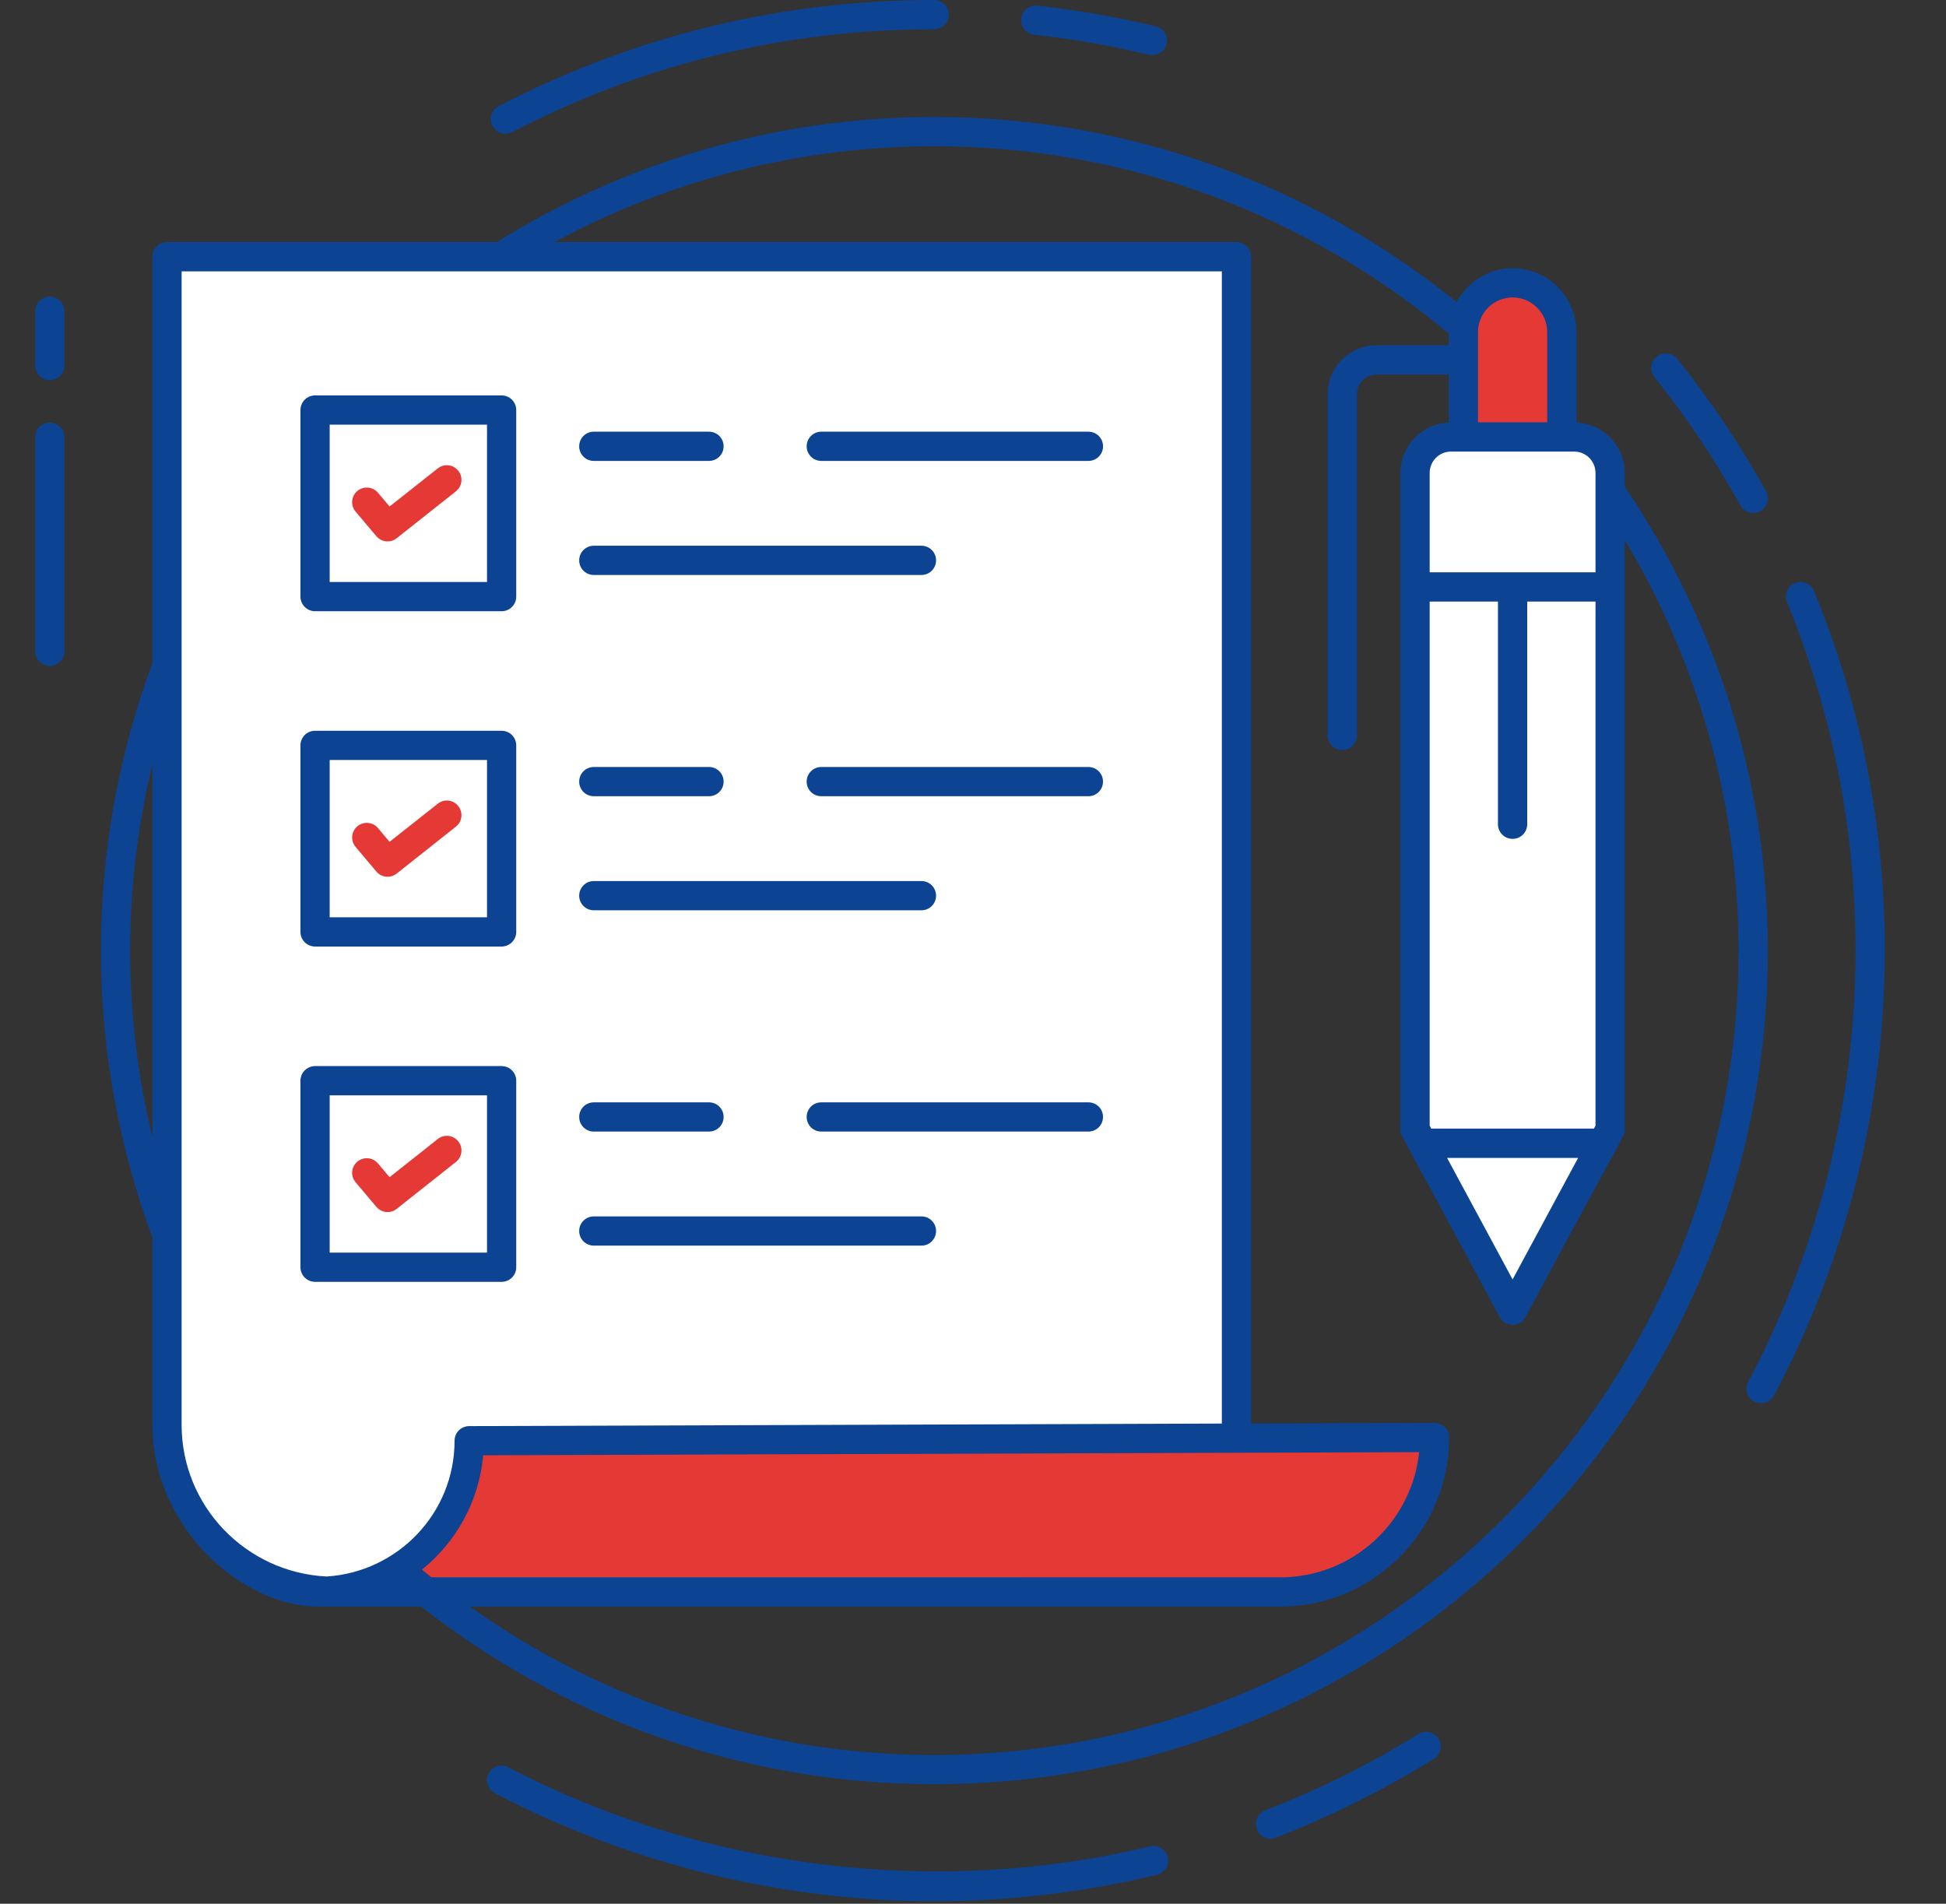 <svg width="46" height="45" viewBox="0 0 46 45" fill="none" xmlns="http://www.w3.org/2000/svg">
<rect x="0" y="0" width="46" height="45" fill="#333333" stroke="none"/>
<path d="M29.228 37.628H7.898C5.716 37.628 3.948 35.86 3.948 33.679V6.068H29.228V37.628Z" fill="white"/>
<path d="M33.911 33.979C33.911 35.997 32.277 37.631 30.265 37.631H7.522C9.495 37.631 11.091 36.029 11.091 34.056L33.911 33.979Z" fill="#E53935"/>
<path d="M7.448 9.693H11.857V14.102H7.448V9.693Z" fill="white"/>
<path d="M7.448 17.619H11.857V22.028H7.448V17.619Z" fill="white"/>
<path d="M7.448 25.545H11.857V29.954H7.448V25.545Z" fill="white"/>
<path d="M38.061 26.695L35.755 30.971L33.45 26.695V11.178C33.45 10.709 33.83 10.329 34.3 10.329H37.211C37.681 10.329 38.061 10.709 38.061 11.178V26.695Z" fill="white"/>
<path d="M33.627 27.024L35.755 30.971L37.884 27.024H33.627Z" fill="white"/>
<path d="M36.919 7.849V10.329H34.592V7.849C34.592 7.207 35.113 6.686 35.755 6.686C36.398 6.686 36.919 7.207 36.919 7.849Z" fill="#E53935"/>
<path d="M41.141 11.947C41.232 12.111 41.44 12.174 41.611 12.081C41.778 11.988 41.838 11.778 41.745 11.61C41.136 10.513 40.431 9.461 39.65 8.483C39.531 8.334 39.313 8.309 39.164 8.428C39.015 8.547 38.99 8.765 39.11 8.914C39.866 9.862 40.55 10.883 41.141 11.947Z" fill="#0C4393"/>
<path d="M42.881 13.971C42.808 13.795 42.606 13.712 42.429 13.782C42.253 13.855 42.169 14.057 42.241 14.234C43.317 16.852 43.862 19.623 43.862 22.471C43.862 26.019 42.984 29.543 41.323 32.662C41.233 32.831 41.297 33.04 41.465 33.13C41.632 33.219 41.843 33.157 41.933 32.987C43.648 29.769 44.554 26.132 44.554 22.471C44.554 19.532 43.99 16.673 42.881 13.971Z" fill="#0C4393"/>
<path d="M33.528 40.989C32.381 41.701 31.162 42.309 29.907 42.793C29.729 42.862 29.64 43.063 29.709 43.241C29.777 43.416 29.974 43.508 30.157 43.439C31.451 42.938 32.709 42.311 33.893 41.576C34.055 41.475 34.105 41.262 34.004 41.1C33.903 40.938 33.69 40.89 33.528 40.989Z" fill="#0C4393"/>
<path d="M27.188 43.643C22.163 44.859 16.63 44.192 12.017 41.774C11.849 41.685 11.639 41.749 11.551 41.919C11.462 42.088 11.527 42.297 11.696 42.386C14.882 44.057 18.474 44.941 22.082 44.941C23.864 44.941 25.636 44.73 27.35 44.316C27.535 44.271 27.649 44.084 27.605 43.899C27.56 43.713 27.375 43.601 27.188 43.643Z" fill="#0C4393"/>
<path d="M12.106 3.123C15.219 1.509 18.576 0.691 22.083 0.691C22.274 0.691 22.428 0.537 22.428 0.346C22.428 0.155 22.274 0 22.083 0C18.464 0 15 0.844 11.787 2.509C11.618 2.597 11.552 2.805 11.639 2.975C11.726 3.142 11.933 3.212 12.106 3.123Z" fill="#0C4393"/>
<path d="M24.446 0.821C25.352 0.921 26.264 1.08 27.158 1.295C27.343 1.339 27.53 1.226 27.575 1.039C27.619 0.853 27.504 0.667 27.319 0.622C26.397 0.401 25.456 0.237 24.522 0.134C24.332 0.111 24.161 0.25 24.14 0.44C24.12 0.63 24.257 0.8 24.446 0.821Z" fill="#0C4393"/>
<path d="M38.407 11.504V11.179C38.407 10.537 37.898 10.017 37.265 9.988V7.849C37.265 7.017 36.587 6.34 35.755 6.34C35.181 6.34 34.686 6.666 34.431 7.14C31.049 4.41 26.757 2.765 22.082 2.765C18.289 2.765 14.75 3.856 11.741 5.722H3.947C3.756 5.722 3.602 5.877 3.602 6.068V15.675C2.819 17.795 2.385 20.082 2.385 22.471C2.385 24.854 2.821 27.135 3.602 29.25V33.679C3.602 36.101 5.717 37.976 7.522 37.976H9.955C13.301 40.602 17.51 42.175 22.082 42.175C32.948 42.175 41.788 33.336 41.788 22.471C41.788 18.406 40.526 14.644 38.407 11.504ZM34.206 27.37H37.304L35.755 30.243L34.206 27.37ZM33.833 26.678L33.795 26.608V14.219H35.409V19.484C35.409 19.675 35.564 19.829 35.755 19.829C35.946 19.829 36.101 19.675 36.101 19.484V14.219H37.715V26.608L37.677 26.678H33.833ZM37.715 11.179V13.528H33.795V11.179C33.795 10.9 34.021 10.674 34.299 10.674H37.211C37.489 10.674 37.715 10.9 37.715 11.179ZM34.937 7.849C34.937 7.398 35.304 7.031 35.755 7.031C36.206 7.031 36.573 7.398 36.573 7.849V9.983H34.937V7.849ZM3.076 22.471C3.076 20.953 3.263 19.481 3.602 18.066V26.877C3.261 25.463 3.076 23.988 3.076 22.471ZM4.293 33.679V6.414H28.882V33.65L11.089 33.71C10.899 33.711 10.745 33.865 10.745 34.056C10.745 35.768 9.403 37.16 7.719 37.265C5.816 37.17 4.293 35.605 4.293 33.679ZM10.193 37.283C10.119 37.224 10.046 37.164 9.974 37.103C10.779 36.452 11.326 35.492 11.421 34.4L33.546 34.326C33.373 35.986 31.968 37.285 30.265 37.285H24.061V37.283H10.193ZM22.082 41.484C17.995 41.484 14.207 40.182 11.105 37.976H30.265C32.465 37.976 34.256 36.183 34.256 33.978C34.256 33.887 34.22 33.798 34.154 33.733C34.089 33.669 33.989 33.638 33.909 33.633L29.574 33.648V6.068C29.574 5.877 29.419 5.722 29.228 5.722H13.105C15.781 4.281 18.836 3.457 22.082 3.457C26.709 3.457 30.946 5.127 34.246 7.885V8.161H32.54C31.902 8.161 31.383 8.68 31.383 9.318V17.386C31.383 17.577 31.538 17.731 31.729 17.731C31.92 17.731 32.075 17.577 32.075 17.386V9.318C32.075 9.061 32.283 8.853 32.54 8.853H34.246V9.988C33.611 10.017 33.103 10.537 33.103 11.179V13.873V26.695C33.103 26.859 33.046 26.645 35.45 31.135C35.511 31.247 35.628 31.317 35.755 31.317C35.882 31.317 35.999 31.247 36.059 31.135C38.454 26.663 38.407 26.861 38.407 26.695V13.873V12.762C40.106 15.607 41.096 18.922 41.096 22.471C41.096 32.954 32.567 41.484 22.082 41.484Z" fill="#0C4393"/>
<path d="M19.414 10.895H25.728C25.919 10.895 26.074 10.741 26.074 10.55C26.074 10.358 25.919 10.204 25.728 10.204H19.414C19.223 10.204 19.068 10.358 19.068 10.55C19.068 10.741 19.223 10.895 19.414 10.895Z" fill="#0C4393"/>
<path d="M14.036 10.895H16.759C16.951 10.895 17.105 10.741 17.105 10.55C17.105 10.358 16.951 10.204 16.759 10.204H14.036C13.845 10.204 13.691 10.358 13.691 10.55C13.691 10.741 13.845 10.895 14.036 10.895Z" fill="#0C4393"/>
<path d="M14.036 13.591H21.782C21.973 13.591 22.127 13.437 22.127 13.246C22.127 13.055 21.973 12.9 21.782 12.9H14.036C13.845 12.9 13.691 13.055 13.691 13.246C13.691 13.437 13.845 13.591 14.036 13.591Z" fill="#0C4393"/>
<path d="M7.448 14.448H11.857C12.049 14.448 12.203 14.293 12.203 14.102V9.693C12.203 9.502 12.049 9.347 11.857 9.347H7.448C7.257 9.347 7.102 9.502 7.102 9.693V14.102C7.102 14.293 7.257 14.448 7.448 14.448ZM7.793 10.038H11.512V13.757H7.793V10.038Z" fill="#0C4393"/>
<path d="M10.348 11.072L9.209 11.973L8.934 11.647C8.811 11.502 8.592 11.484 8.447 11.606C8.301 11.729 8.282 11.947 8.406 12.093L8.897 12.675C8.966 12.756 9.063 12.798 9.161 12.798C9.237 12.798 9.313 12.774 9.376 12.723L10.777 11.614C10.927 11.495 10.952 11.278 10.833 11.128C10.714 10.979 10.497 10.953 10.348 11.072Z" fill="#E53935"/>
<path d="M25.728 18.13H19.413C19.222 18.13 19.068 18.285 19.068 18.476C19.068 18.667 19.222 18.821 19.413 18.821H25.728C25.919 18.821 26.073 18.667 26.073 18.476C26.073 18.285 25.919 18.13 25.728 18.13Z" fill="#0C4393"/>
<path d="M14.036 18.821H16.759C16.951 18.821 17.105 18.667 17.105 18.476C17.105 18.285 16.951 18.13 16.759 18.13H14.036C13.845 18.13 13.691 18.285 13.691 18.476C13.691 18.667 13.845 18.821 14.036 18.821Z" fill="#0C4393"/>
<path d="M14.036 21.517H21.782C21.973 21.517 22.127 21.363 22.127 21.172C22.127 20.981 21.973 20.826 21.782 20.826H14.036C13.845 20.826 13.691 20.981 13.691 21.172C13.691 21.363 13.845 21.517 14.036 21.517Z" fill="#0C4393"/>
<path d="M7.448 22.374H11.857C12.049 22.374 12.203 22.219 12.203 22.028V17.619C12.203 17.428 12.049 17.274 11.857 17.274H7.448C7.257 17.274 7.102 17.428 7.102 17.619V22.028C7.102 22.219 7.257 22.374 7.448 22.374ZM7.793 17.965H11.512V21.683H7.793V17.965Z" fill="#0C4393"/>
<path d="M10.348 18.998L9.209 19.899L8.934 19.573C8.811 19.427 8.592 19.411 8.447 19.532C8.301 19.655 8.282 19.873 8.406 20.019L8.897 20.602C8.966 20.683 9.063 20.725 9.161 20.725C9.237 20.725 9.313 20.7 9.376 20.65L10.777 19.54C10.927 19.422 10.952 19.204 10.833 19.054C10.714 18.904 10.497 18.879 10.348 18.998Z" fill="#E53935"/>
<path d="M25.728 26.057H19.413C19.222 26.057 19.068 26.211 19.068 26.402C19.068 26.593 19.222 26.748 19.413 26.748H25.728C25.919 26.748 26.073 26.593 26.073 26.402C26.073 26.211 25.919 26.057 25.728 26.057Z" fill="#0C4393"/>
<path d="M14.036 26.748H16.759C16.951 26.748 17.105 26.593 17.105 26.402C17.105 26.211 16.951 26.057 16.759 26.057H14.036C13.845 26.057 13.691 26.211 13.691 26.402C13.691 26.593 13.845 26.748 14.036 26.748Z" fill="#0C4393"/>
<path d="M14.036 29.444H21.782C21.973 29.444 22.127 29.289 22.127 29.098C22.127 28.907 21.973 28.753 21.782 28.753H14.036C13.845 28.753 13.691 28.907 13.691 29.098C13.691 29.289 13.845 29.444 14.036 29.444Z" fill="#0C4393"/>
<path d="M11.857 30.3C12.049 30.3 12.203 30.146 12.203 29.955V25.546C12.203 25.355 12.049 25.2 11.857 25.2H7.448C7.257 25.2 7.102 25.355 7.102 25.546V29.955C7.102 30.146 7.257 30.3 7.448 30.3H11.857ZM7.793 25.891H11.512V29.609H7.793V25.891Z" fill="#0C4393"/>
<path d="M10.348 26.924L9.209 27.826L8.934 27.5C8.811 27.354 8.592 27.337 8.447 27.459C8.301 27.582 8.282 27.8 8.406 27.946L8.897 28.528C8.966 28.609 9.064 28.651 9.161 28.651C9.237 28.651 9.313 28.627 9.376 28.576L10.777 27.466C10.927 27.348 10.952 27.13 10.833 26.98C10.714 26.829 10.497 26.805 10.348 26.924Z" fill="#E53935"/>
<path d="M1.177 9.988C0.985 9.988 0.831 10.142 0.831 10.333V15.396C0.831 15.587 0.985 15.742 1.177 15.742C1.368 15.742 1.522 15.587 1.522 15.396V10.333C1.522 10.142 1.368 9.988 1.177 9.988Z" fill="#0C4393"/>
<path d="M1.177 7.011C0.985 7.011 0.831 7.166 0.831 7.357V8.641C0.831 8.832 0.985 8.987 1.177 8.987C1.368 8.987 1.522 8.832 1.522 8.641V7.357C1.522 7.166 1.368 7.011 1.177 7.011Z" fill="#0C4393"/>
</svg>
